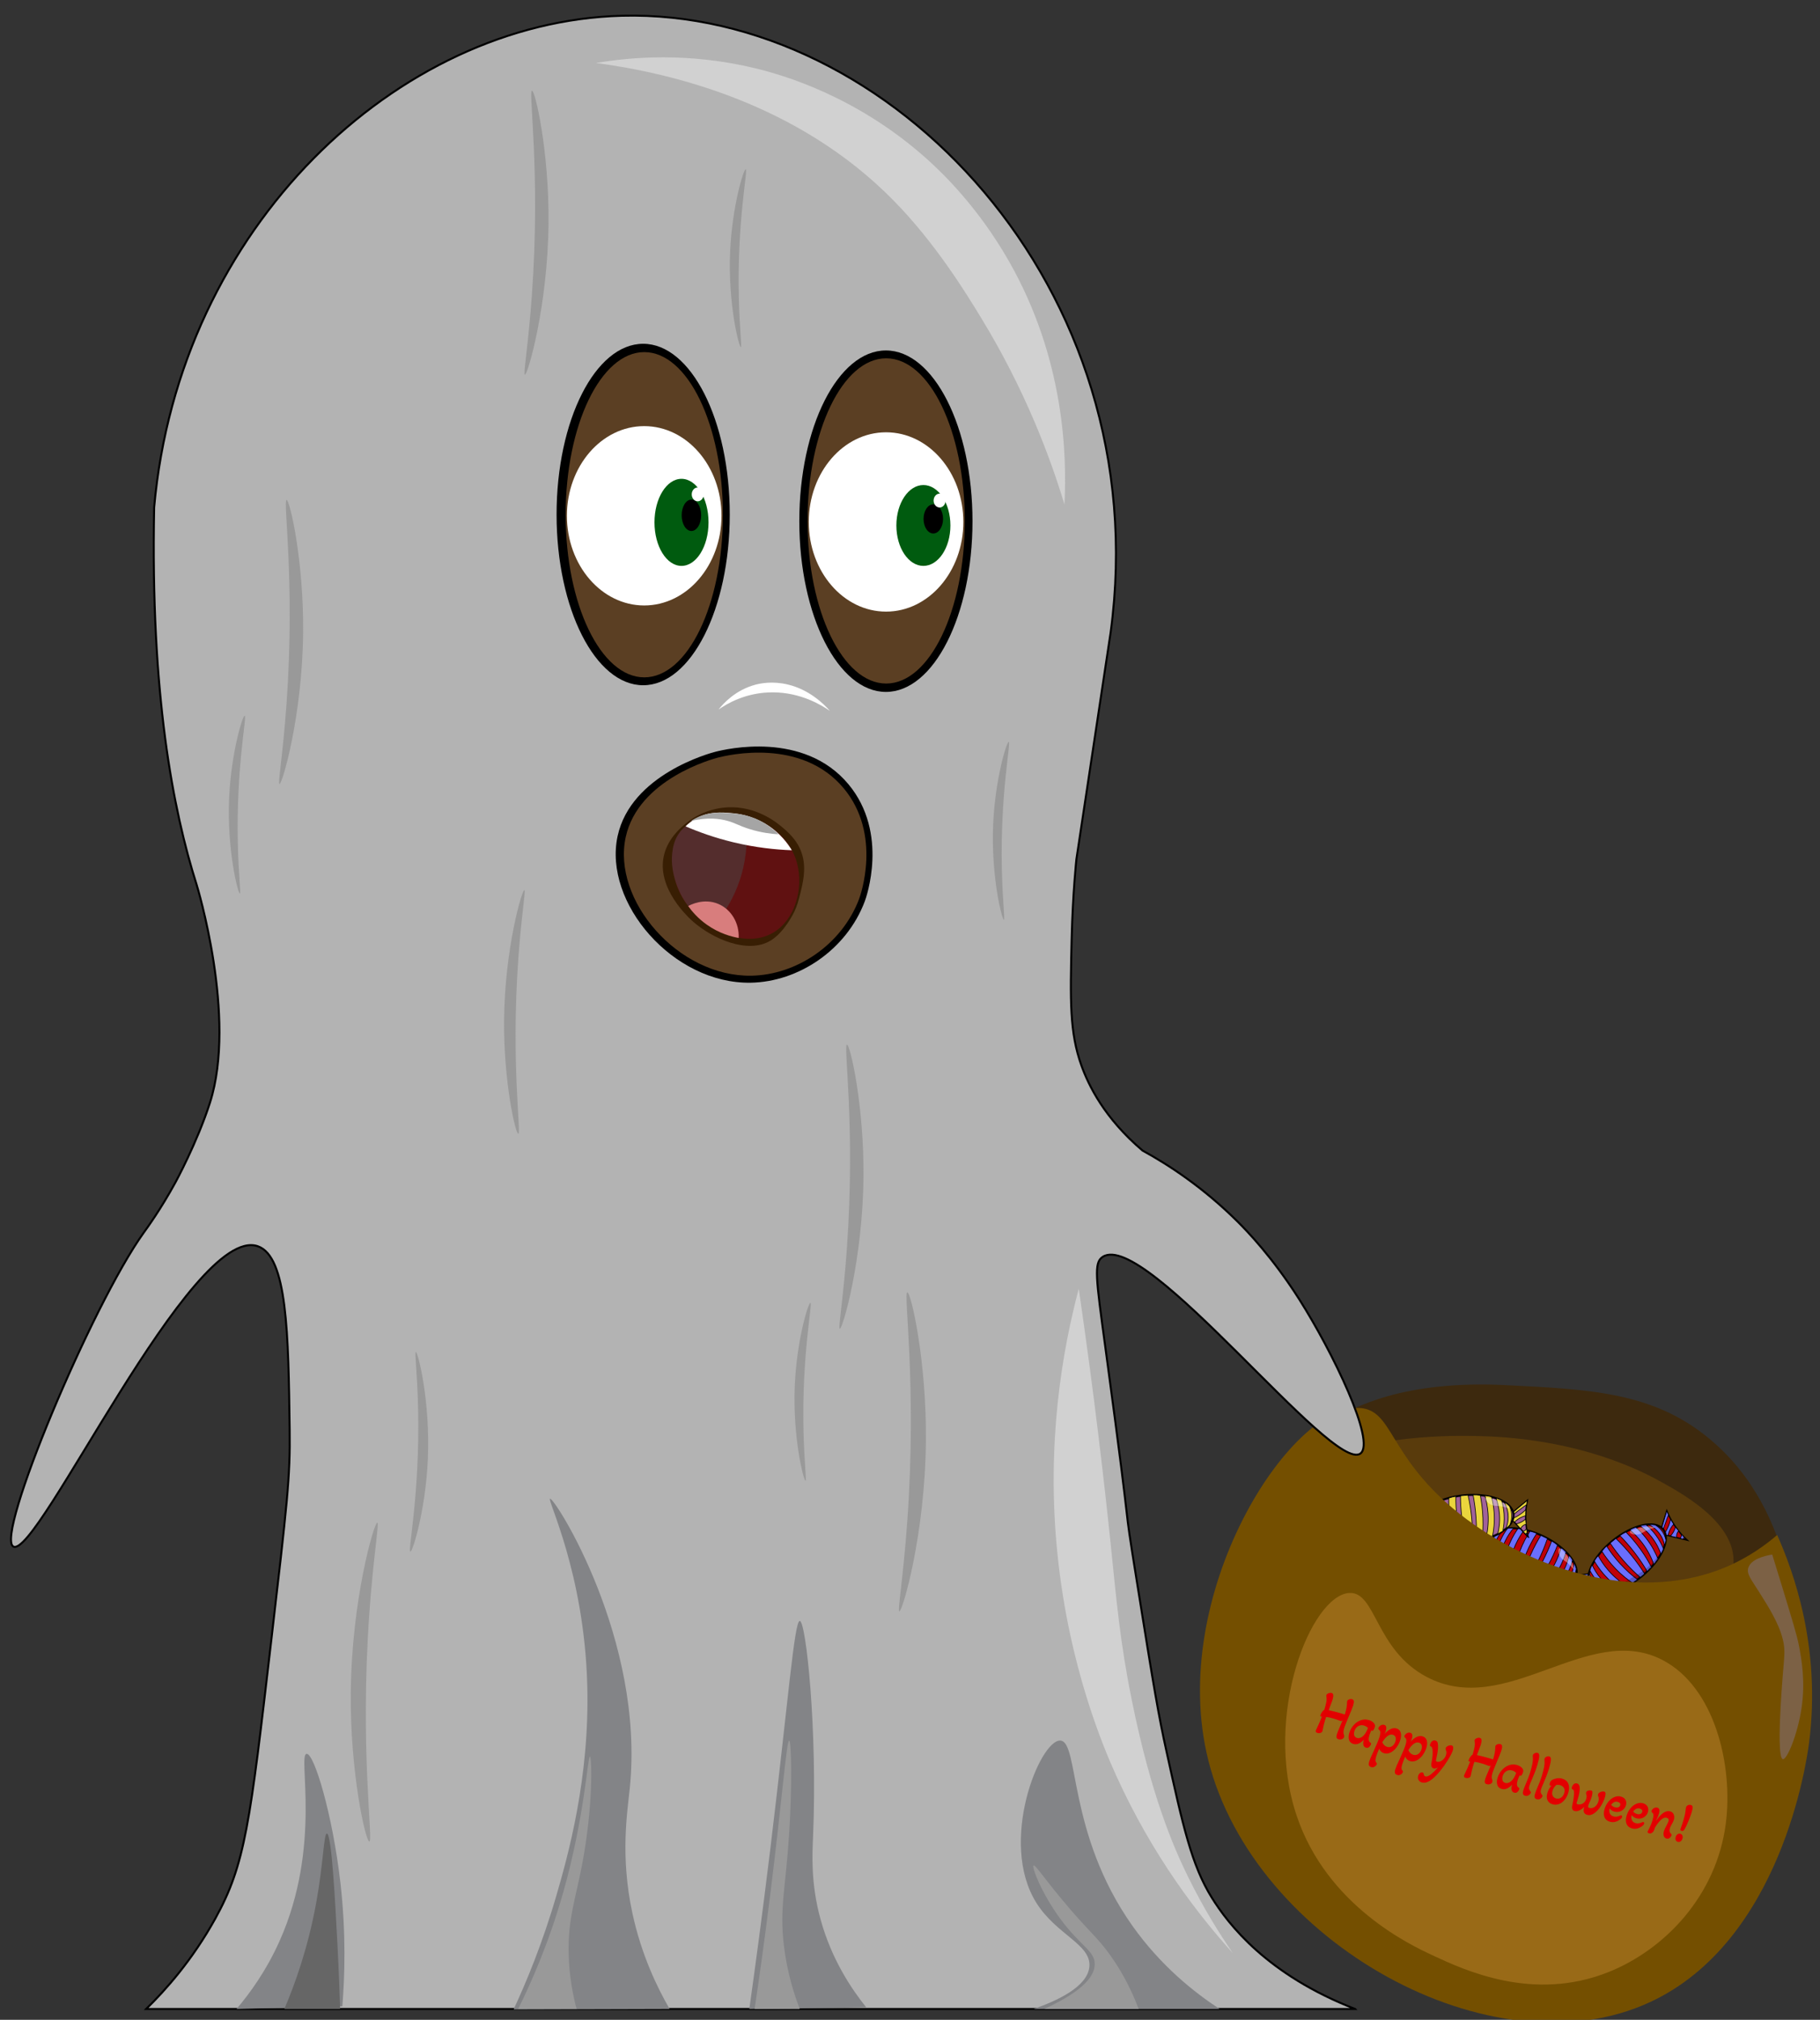 <?xml version="1.0" encoding="UTF-8"?><svg id="Layer_1" xmlns="http://www.w3.org/2000/svg" width="685" height="760" viewBox="0 0 685 760"><rect x="0" y="0" width="685" height="760" fill="#333333" stroke="none"/><defs><style>.cls-1{opacity:.38;}.cls-1,.cls-2,.cls-3,.cls-4,.cls-5,.cls-6,.cls-7,.cls-8,.cls-9,.cls-10,.cls-11,.cls-12,.cls-13,.cls-14,.cls-15,.cls-16,.cls-17,.cls-18,.cls-19,.cls-20,.cls-21{stroke-width:0px;}.cls-1,.cls-20{fill:#fff;}.cls-22{fill:#6a6eff;}.cls-22,.cls-23{stroke-width:.25px;}.cls-22,.cls-23,.cls-24,.cls-25,.cls-26,.cls-27,.cls-28{stroke:#000;stroke-miterlimit:10;}.cls-23{fill:#ead53d;}.cls-24,.cls-25{stroke-width:.5px;}.cls-24,.cls-26{fill:#a0629a;}.cls-25,.cls-28{fill:#bf000a;}.cls-2{opacity:.22;}.cls-4{fill:#601111;}.cls-5{fill:#7c6145;}.cls-6{fill:#838487;}.cls-7{fill:#542d2d;}.cls-8{fill:#381e03;}.cls-9{fill:#3d290e;}.cls-10{fill:#5b3f23;}.cls-11{fill:#593b0c;}.cls-12{fill:#e20000;}.cls-13{fill:#d1d1d1;}.cls-14{fill:#d87d7d;}.cls-15{fill:#a5a5a5;}.cls-16{fill:#666;}.cls-17{fill:#996a17;}.cls-18{fill:#999;}.cls-19{fill:#744f00;}.cls-21{fill:#005b0f;}.cls-26,.cls-27,.cls-28{stroke-width:.75px;}.cls-27{fill:#b3b3b3;}</style></defs><path class="cls-9" d="m501.84,534.06c7.21-4.16,25.85-14.81,64.87-12.87,32.12,1.59,55.32,2.74,76.23,19.83,34.33,28.04,33.3,75.15,33.02,82.56-14.02-3.63-35.68-8.28-62.56-10-33.7-2.16-45.48,3.41-73.71-3.96-13.63-3.56-46.71-12.1-56.61-32.68-.5-1.05-11.46-25.44,18.76-42.86Z"/><path class="cls-11" d="m491.38,551.83c24.04-12.35,56.4-11.66,64.87-11.48,38.72.83,62.61,13.71,69.1,17.32,9.03,5.02,30.98,17.18,26.54,34.15-3.95,15.06-25.51,26.23-48.95,30.91-31.51,6.3-60.15-.37-73.71-3.53-13.63-3.17-46.71-10.79-56.61-29.14-.5-.93-11.46-22.69,18.76-38.22Z"/><path class="cls-25" d="m561.31,569.02c.64,3.16,1.27,6.33,1.91,9.49-2.7.38-5.4.77-8.1,1.15,1.06-1.13,2.26-2.61,3.4-4.46,1.41-2.3,2.27-4.47,2.8-6.18Z"/><path class="cls-22" d="m562.63,575.69c-.87.2-2.07.34-3.42.1-.33-.06-.64-.14-.92-.22-.19.31-.4.63-.61.95-.17.26-.35.52-.52.77.81-.2,1.87-.38,3.13-.39,1.04,0,1.94.12,2.66.27-.06-.27-.13-.54-.19-.82-.05-.22-.09-.44-.13-.65Z"/><path class="cls-22" d="m562.01,572.74c-.22.14-.65.37-1.24.43-.49.05-.89-.04-1.12-.11l-.35.71-.4.83c.49-.09,1.16-.15,1.95-.08.64.06,1.18.2,1.6.34-.07-.42-.16-.85-.25-1.3-.06-.28-.12-.56-.19-.82Z"/><path class="cls-22" d="m563.07,577.81c-1.81.29-3.73.52-5.73.65-.41.03-.82.05-1.23.07-.11.17-.25.35-.41.54-.2.24-.4.43-.58.6,2-.29,4-.58,6.02-.89.69-.11,1.38-.21,2.06-.32,0-.13-.01-.29-.06-.47-.02-.06-.04-.12-.06-.18Z"/><path class="cls-22" d="m561.51,570.15c-.02.15-.14.28-.29.3-.14.02-.28-.05-.36-.17-.11.39-.26.81-.46,1.25-.08.17-.15.32-.23.48.05-.07.41-.53,1-.54.3,0,.54.1.65.17-.06-.27-.13-.54-.19-.82-.05-.22-.09-.44-.13-.65Z"/><path class="cls-25" d="m593.17,603.55c-.69-3.46-1.39-6.91-2.08-10.37,2.95-.42,5.9-.84,8.85-1.26-1.16,1.24-2.47,2.85-3.71,4.88-1.54,2.52-2.48,4.88-3.06,6.75Z"/><path class="cls-22" d="m591.73,596.27c.95-.22,2.26-.37,3.74-.1.36.07.7.15,1.01.24.21-.34.43-.69.66-1.04.19-.29.38-.57.57-.85-.89.22-2.05.42-3.42.42-1.13,0-2.12-.13-2.91-.29.07.29.14.59.2.9.05.24.1.48.14.71Z"/><path class="cls-22" d="m592.41,599.49c.24-.15.71-.4,1.35-.47.53-.06.97.04,1.23.12l.38-.78c.15-.3.29-.61.44-.91-.54.1-1.27.17-2.13.09-.7-.07-1.29-.22-1.75-.37.08.46.17.93.27,1.42.07.31.13.61.2.9Z"/><path class="cls-22" d="m591.26,593.95c1.98-.32,4.07-.57,6.26-.71.45-.03.9-.06,1.34-.08.12-.18.27-.38.45-.59.22-.26.44-.47.64-.65-2.18.31-4.37.64-6.57.97-.75.11-1.5.23-2.25.35,0,.14.01.32.07.52.02.07.04.13.07.19Z"/><path class="cls-22" d="m592.96,602.32c.02-.17.15-.3.32-.33.15-.02.31.05.39.19.12-.42.28-.88.5-1.36.08-.18.17-.35.25-.52-.05.07-.44.57-1.09.59-.33,0-.59-.11-.71-.19.07.29.14.59.2.9.05.24.1.48.14.71Z"/><ellipse class="cls-28" cx="577.24" cy="585.96" rx="8.65" ry="17.5" transform="translate(-202.24 848.56) rotate(-64.05)"/><path class="cls-22" d="m564.02,576c-.52.49-1.25,1.31-1.8,2.5-.79,1.69-.82,3.23-.78,4.03.11.29.25.61.42.94.16.31.32.58.48.82-.04-.99,0-3,1.07-5.21.95-1.98,2.27-3.2,3.03-3.81-.37.08-.77.18-1.18.31-.45.13-.86.28-1.24.43Z"/><path class="cls-22" d="m567.38,575.13c-.81,1.07-1.72,2.47-2.52,4.22-1.09,2.38-1.57,4.55-1.8,6.17.17.23.35.47.54.7.28.35.56.68.84,1,.19-1.76.66-4.31,1.96-7.12,1.02-2.19,2.22-3.86,3.22-5.05-.36-.05-.8-.08-1.3-.05-.35.02-.67.07-.94.13Z"/><path class="cls-22" d="m571.34,575.15c-.96,1.36-1.98,3.04-2.9,5.05-1.47,3.23-2.17,6.2-2.51,8.47.37.33.74.66,1.13.99.28.24.56.47.83.7.27-2.34.92-5.55,2.5-9.06,1.06-2.34,2.27-4.24,3.36-5.71-.36-.1-.75-.2-1.18-.28-.45-.08-.86-.13-1.24-.16Z"/><path class="cls-22" d="m575.84,576.17c-1.25,1.93-2.64,4.45-3.82,7.54-1.16,3.04-1.8,5.81-2.16,8.06.26.12.54.25.83.4.42.23.8.47,1.13.7.51-2.41,1.32-5.29,2.63-8.42,1.25-2.99,2.65-5.49,3.94-7.48-.37-.16-.79-.32-1.25-.46-.46-.15-.9-.26-1.3-.34Z"/><path class="cls-22" d="m593.27,590.24c-.07.71-.26,1.79-.85,2.96-.84,1.66-2.03,2.64-2.68,3.1-.3.09-.63.18-1,.25-.34.06-.66.1-.94.13.81-.58,2.36-1.86,3.44-4.05.97-1.97,1.12-3.76,1.13-4.74.16.34.33.72.48,1.12.17.43.31.85.43,1.24Z"/><path class="cls-22" d="m591.88,587.06c-.34,1.3-.89,2.88-1.77,4.58-1.2,2.32-2.61,4.04-3.74,5.22-.29,0-.58.01-.89,0-.45,0-.89-.02-1.3-.05,1.27-1.23,2.99-3.18,4.39-5.94,1.1-2.15,1.67-4.13,1.98-5.65.26.26.56.58.84,1,.2.29.36.57.48.82Z"/><path class="cls-22" d="m589.43,583.96c-.48,1.59-1.17,3.44-2.19,5.4-1.63,3.15-3.54,5.53-5.12,7.2-.48-.09-.98-.18-1.48-.28-.36-.07-.72-.15-1.07-.22,1.68-1.66,3.8-4.15,5.59-7.56,1.19-2.28,1.94-4.4,2.41-6.17.3.22.62.47.95.76.34.3.64.6.9.88Z"/><path class="cls-22" d="m579.93,577.72c-1.27,2.07-2.59,4.49-3.82,7.25-1.37,3.07-2.37,5.94-3.1,8.48l.95.46.95.46c1.39-2.14,2.85-4.64,4.23-7.49,1.12-2.3,2.26-4.95,3.28-7.95l-1.43-.69-1.07-.52Z"/><path class="cls-22" d="m586.22,581.36c-.87,2.29-2.02,4.89-3.58,7.66-1.46,2.6-2.99,4.82-4.41,6.67-.25-.15-.57-.32-.95-.46-.45-.17-.86-.24-1.18-.28,1.46-2.11,2.99-4.57,4.46-7.38,1.44-2.75,2.57-5.36,3.46-7.72.35.2.73.43,1.13.7.4.28.76.55,1.07.82Z"/><path class="cls-2" d="m561.85,583.41c1.48,1.16,3.7,2.88,6.47,4.9,4.54,3.31,6.87,4.98,9.48,6.13,2.03.89,5.28,2.01,9.72,2.29-1.66.15-4.14.21-7.03-.39-2.68-.56-4.57-1.43-6.44-2.32-4.2-1.99-6.77-4.11-7.41-4.65-1.92-1.63-2.91-2.92-3.48-3.73-.6-.86-1.03-1.64-1.31-2.21Z"/><path class="cls-1" d="m586.92,582.63c.47-.09,1.64.88,4.61,5.11.9,2.13.95,2.65.79,2.69-.2.04-.65-.72-1.76-1.78-1.55-1.49-2.23-1.51-3-2.45-1.2-1.46-1.25-3.45-.64-3.56Z"/><path class="cls-24" d="m528.72,565.22c2.25,2.43,4.51,4.86,6.76,7.29-2.16,1.79-4.32,3.57-6.48,5.36.32-1.56.58-3.5.58-5.73,0-2.77-.41-5.13-.86-6.92Z"/><path class="cls-23" d="m533.45,570.35c-.66.64-1.63,1.41-2.95,1.92-.32.12-.63.22-.93.3,0,.38-.01.76-.02,1.16-.01.33-.03.64-.04.96.6-.61,1.44-1.34,2.53-2.02.91-.56,1.76-.94,2.47-1.2-.2-.2-.4-.41-.61-.62-.16-.17-.31-.34-.46-.5Z"/><path class="cls-23" d="m531.33,568.1c-.12.24-.37.67-.85,1.04-.4.31-.8.45-1.04.51l.08.81.09.95c.38-.34.94-.76,1.66-1.12.59-.29,1.14-.46,1.58-.56-.29-.33-.59-.66-.92-1-.2-.21-.41-.42-.61-.62Z"/><path class="cls-23" d="m534.97,571.97c-1.43,1.23-2.99,2.45-4.67,3.65-.35.25-.69.49-1.04.72,0,.21-.03.44-.07.69-.05.31-.12.59-.19.84,1.59-1.32,3.19-2.66,4.79-4.01.55-.46,1.09-.92,1.64-1.39-.07-.11-.17-.25-.31-.38-.05-.05-.1-.09-.15-.12Z"/><path class="cls-23" d="m529.5,566.1c.06.15.02.32-.1.42-.11.09-.27.11-.41.04.11.4.2.85.27,1.34.02.19.04.37.05.54,0-.09.07-.68.58-1.01.26-.17.53-.2.66-.2-.2-.2-.4-.41-.61-.62-.16-.17-.31-.34-.46-.5Z"/><path class="cls-24" d="m575.16,578.35c-2.46-2.65-4.93-5.31-7.39-7.96,2.36-1.95,4.72-3.9,7.08-5.86-.35,1.71-.63,3.83-.63,6.26,0,3.03.45,5.6.94,7.56Z"/><path class="cls-23" d="m569.99,572.75c.72-.7,1.78-1.54,3.22-2.1.35-.14.69-.24,1.01-.33,0-.41.01-.83.03-1.26.01-.36.03-.7.05-1.05-.66.67-1.57,1.47-2.76,2.21-.99.61-1.92,1.02-2.7,1.31.22.22.44.44.66.68.17.18.34.37.5.55Z"/><path class="cls-23" d="m572.32,575.2c.13-.26.41-.73.93-1.13.44-.34.87-.49,1.14-.56l-.09-.89-.1-1.03c-.42.37-1.02.83-1.82,1.22-.65.32-1.25.5-1.73.61.32.36.65.73,1,1.09.22.23.44.46.66.68Z"/><path class="cls-23" d="m568.33,570.97c1.57-1.34,3.26-2.68,5.1-3.99.38-.27.76-.53,1.14-.79.01-.23.03-.48.08-.75.05-.34.13-.65.21-.91-1.74,1.45-3.49,2.91-5.23,4.38-.6.5-1.19,1.01-1.79,1.51.08.13.18.27.34.41.05.05.11.09.16.13Z"/><path class="cls-23" d="m574.32,577.39c-.07-.16-.03-.35.1-.46.12-.1.3-.12.44-.04-.12-.44-.22-.92-.29-1.46-.03-.2-.04-.4-.06-.59,0,.09-.08.74-.64,1.1-.29.19-.58.22-.72.22.22.22.44.44.66.68.17.18.34.37.5.55Z"/><ellipse class="cls-26" cx="551.76" cy="571.5" rx="17.98" ry="8.89" transform="translate(-52.78 56.15) rotate(-5.56)"/><path class="cls-23" d="m534.84,569.87c-.19.71-.39,1.82-.24,3.16.21,1.9,1.01,3.27,1.47,3.95.25.19.55.4.88.6.3.18.59.33.86.46-.57-.85-1.61-2.63-1.86-5.14-.23-2.24.27-4.02.61-4.97-.28.27-.57.57-.87.9-.32.36-.6.7-.85,1.04Z"/><path class="cls-23" d="m537.32,567.31c-.13,1.37-.18,3.09.06,5.04.33,2.66,1.07,4.83,1.73,6.37.27.11.56.22.85.33.44.16.86.3,1.27.42-.79-1.65-1.74-4.13-2.1-7.29-.29-2.46-.13-4.58.11-6.15-.34.15-.74.36-1.16.66-.3.21-.55.42-.76.62Z"/><path class="cls-23" d="m540.79,565.2c-.11,1.71-.1,3.73.17,5.98.44,3.62,1.43,6.59,2.35,8.77.5.09,1.01.18,1.52.26.37.06.74.11,1.11.16-1.02-2.2-2.18-5.35-2.68-9.28-.33-2.62-.29-4.93-.12-6.8-.37.1-.77.23-1.19.39-.44.17-.83.35-1.18.52Z"/><path class="cls-23" d="m545.28,563.68c-.05,2.36.08,5.32.71,8.66.62,3.29,1.55,6.05,2.44,8.21.29-.04.61-.07.95-.09.49-.03.95-.02,1.36,0-.84-2.38-1.68-5.34-2.22-8.78-.51-3.29-.63-6.22-.57-8.67-.41.06-.86.15-1.34.27-.48.12-.93.26-1.32.4Z"/><path class="cls-23" d="m568.1,566.64c.32.66.73,1.71.84,3.05.16,1.91-.36,3.4-.69,4.16-.21.24-.46.49-.74.75-.26.24-.52.44-.76.62.4-.94,1.07-2.89.84-5.4-.21-2.24-1.04-3.9-1.55-4.76.33.21.67.45,1.02.72.38.29.73.58,1.04.85Z"/><path class="cls-23" d="m565.18,564.6c.4,1.32.77,3,.91,4.96.19,2.68-.11,4.94-.47,6.58-.25.16-.5.32-.77.48-.4.24-.79.46-1.16.66.45-1.77.91-4.39.66-7.56-.19-2.47-.76-4.52-1.3-6.01.37.08.8.21,1.27.42.33.15.62.31.86.46Z"/><path class="cls-23" d="m561.36,563.2c.44,1.65.82,3.64.98,5.9.26,3.64-.13,6.74-.62,9.06-.47.19-.95.37-1.45.55-.36.13-.71.26-1.05.38.58-2.35,1.1-5.67.84-9.62-.18-2.63-.67-4.9-1.2-6.7.38.03.8.07,1.24.15.46.08.88.18,1.25.29Z"/><path class="cls-23" d="m549.69,562.84c0,2.5.15,5.32.54,8.4.44,3.42,1.11,6.47,1.84,9.09l1.08-.11,1.08-.11c.07-2.63,0-5.59-.31-8.83-.25-2.61-.68-5.55-1.39-8.72l-1.62.16-1.22.12Z"/><path class="cls-23" d="m557.16,562.65c.47,2.47.86,5.37.98,8.63.11,3.06-.03,5.83-.28,8.21-.3,0-.67.02-1.08.11-.49.1-.89.25-1.19.39.15-2.63.17-5.61-.05-8.86-.22-3.18-.63-6.07-1.11-8.62.42-.02.87-.02,1.36,0,.5.03.96.08,1.38.14Z"/><path class="cls-2" d="m536.85,577.63c1.92.22,4.79.54,8.3.81,5.76.46,8.69.68,11.6.28,2.26-.31,5.7-1.07,9.74-3.22-1.38,1.03-3.51,2.4-6.37,3.43-2.65.95-4.77,1.2-6.89,1.43-4.75.52-8.14.03-8.98-.1-2.56-.4-4.12-.99-5.06-1.4-.99-.43-1.78-.88-2.34-1.23Z"/><path class="cls-1" d="m559.2,563.61c.36-.33,1.91-.11,6.78,2,1.93,1.38,2.26,1.82,2.14,1.93-.15.15-.96-.28-2.5-.62-2.16-.47-2.76-.13-3.95-.54-1.83-.64-2.95-2.35-2.47-2.77Z"/><path class="cls-25" d="m590.29,593.87c3.14.76,6.27,1.51,9.41,2.27-.79,2.61-1.58,5.22-2.37,7.84-.58-1.44-1.41-3.15-2.62-4.96-1.5-2.25-3.1-3.94-4.42-5.15Z"/><path class="cls-22" d="m596.89,595.48c-.19.88-.56,2.02-1.36,3.15-.19.27-.39.52-.59.74.2.31.4.62.6.95.17.27.33.54.48.8.16-.82.44-1.86.97-3,.43-.94.92-1.71,1.36-2.3-.27-.05-.54-.11-.83-.18-.22-.05-.43-.1-.64-.16Z"/><path class="cls-22" d="m593.95,594.8c.03.26.06.74-.13,1.3-.16.46-.41.79-.57.97l.5.61.58.72c.13-.48.35-1.12.75-1.8.32-.55.68-.99.98-1.31-.41-.11-.84-.22-1.28-.32-.28-.06-.56-.12-.83-.18Z"/><path class="cls-22" d="m598.99,595.98c-.5,1.77-1.1,3.6-1.82,5.47-.15.39-.3.77-.45,1.15.11.17.21.37.31.6.13.28.22.55.3.78.58-1.93,1.16-3.88,1.73-5.83.2-.67.39-1.34.58-2.01-.12-.06-.27-.11-.45-.14-.07-.01-.13-.02-.19-.02Z"/><path class="cls-22" d="m591.39,594.16c.13.08.19.24.15.39-.04.14-.16.24-.31.25.3.26.62.58.94.94.12.14.23.28.33.41-.04-.07-.31-.59-.07-1.13.12-.28.32-.44.43-.52-.27-.05-.54-.11-.83-.18-.22-.05-.43-.1-.64-.16Z"/><path class="cls-25" d="m635.02,579.52c-3.43-.83-6.85-1.65-10.28-2.48.86-2.85,1.73-5.71,2.59-8.56.64,1.57,1.55,3.44,2.86,5.42,1.63,2.46,3.38,4.3,4.83,5.62Z"/><path class="cls-22" d="m627.81,577.76c.2-.96.61-2.21,1.48-3.44.21-.3.43-.57.64-.81-.22-.34-.44-.68-.66-1.04-.18-.29-.36-.59-.53-.87-.17.9-.48,2.03-1.06,3.28-.48,1.03-1.01,1.87-1.49,2.51.29.06.59.12.9.2.24.06.47.11.7.17Z"/><path class="cls-22" d="m631.02,578.5c-.04-.28-.06-.81.15-1.42.17-.51.44-.86.62-1.06l-.55-.67-.64-.78c-.14.53-.38,1.22-.82,1.97-.35.61-.74,1.08-1.07,1.43.45.12.92.24,1.4.35.31.07.61.14.9.2Z"/><path class="cls-22" d="m625.51,577.21c.55-1.93,1.2-3.93,1.99-5.98.16-.42.33-.84.5-1.25-.11-.19-.23-.41-.34-.65-.14-.31-.24-.6-.32-.85-.63,2.11-1.26,4.23-1.89,6.37-.21.73-.43,1.46-.64,2.19.13.06.3.12.5.15.07.01.14.02.2.02Z"/><path class="cls-22" d="m633.82,579.2c-.14-.09-.21-.27-.16-.43.04-.15.18-.26.34-.27-.33-.29-.68-.63-1.02-1.03-.13-.15-.25-.3-.36-.45.04.08.33.64.08,1.24-.13.31-.35.48-.47.57.29.06.59.12.9.2.24.06.47.11.7.17Z"/><ellipse class="cls-28" cx="612.36" cy="586.55" rx="17.5" ry="8.65" transform="translate(-232.82 517.94) rotate(-39.13)"/><path class="cls-22" d="m597.75,594.35c.23.68.67,1.68,1.51,2.69,1.2,1.43,2.58,2.11,3.32,2.41.31.02.66.03,1.03.01.34-.02.66-.05.95-.09-.92-.38-2.72-1.27-4.27-3.16-1.39-1.69-1.95-3.41-2.18-4.36-.08.37-.16.77-.22,1.2-.07.46-.11.9-.13,1.3Z"/><path class="cls-22" d="m598.39,590.94c.63,1.19,1.52,2.6,2.76,4.06,1.7,1.99,3.46,3.34,4.83,4.23.28-.06.57-.12.86-.19.44-.11.86-.22,1.26-.34-1.52-.91-3.63-2.42-5.63-4.78-1.56-1.84-2.57-3.64-3.22-5.05-.2.31-.41.7-.59,1.16-.13.33-.22.64-.28.91Z"/><path class="cls-22" d="m600.07,587.36c.83,1.44,1.92,3.08,3.36,4.76,2.31,2.7,4.71,4.58,6.63,5.85.45-.19.91-.4,1.38-.61.33-.15.66-.31.99-.46-2.01-1.23-4.65-3.17-7.17-6.09-1.68-1.95-2.89-3.85-3.76-5.46-.24.28-.5.6-.76.95-.26.37-.49.73-.67,1.06Z"/><path class="cls-22" d="m602.89,583.7c1.23,1.94,2.93,4.27,5.23,6.64,2.27,2.34,4.51,4.08,6.4,5.35.22-.19.45-.39.72-.58.39-.29.76-.53,1.11-.73-1.97-1.48-4.24-3.43-6.53-5.93-2.18-2.39-3.86-4.71-5.13-6.72-.3.27-.62.58-.94.94-.33.36-.61.71-.86,1.04Z"/><path class="cls-22" d="m622.99,573.82c.62.36,1.51.99,2.33,2.02,1.16,1.46,1.54,2.95,1.68,3.74-.04.31-.11.65-.2,1.01-.08.33-.18.64-.28.91-.19-.98-.69-2.92-2.23-4.83-1.37-1.71-2.94-2.6-3.82-3.02.38,0,.79,0,1.22.03.46.03.9.08,1.3.13Z"/><path class="cls-22" d="m619.53,573.74c1.03.86,2.24,2.02,3.41,3.53,1.6,2.07,2.57,4.07,3.16,5.59-.11.26-.23.53-.36.81-.19.41-.39.79-.59,1.16-.58-1.68-1.63-4.05-3.53-6.48-1.49-1.9-3.05-3.26-4.29-4.18.34-.13.76-.26,1.26-.34.35-.06.67-.08.95-.09Z"/><path class="cls-22" d="m615.68,574.66c1.24,1.11,2.62,2.51,3.97,4.26,2.17,2.81,3.52,5.54,4.37,7.68-.28.4-.57.81-.88,1.22-.22.3-.44.59-.65.87-.8-2.22-2.16-5.2-4.5-8.26-1.56-2.04-3.18-3.61-4.58-4.79.32-.18.69-.37,1.09-.55.42-.18.81-.33,1.17-.44Z"/><path class="cls-22" d="m606.02,580.64c1.35,2.02,2.98,4.24,4.96,6.52,2.2,2.54,4.39,4.65,6.38,6.38l.82-.67.82-.67c-1.36-2.17-3.01-4.54-5.01-6.99-1.61-1.98-3.54-4.13-5.83-6.33l-1.23,1-.92.75Z"/><path class="cls-22" d="m611.97,576.47c1.71,1.75,3.59,3.9,5.44,6.47,1.74,2.42,3.11,4.74,4.19,6.81-.24.16-.53.38-.82.67-.34.34-.59.68-.76.95-1.3-2.21-2.88-4.64-4.81-7.16-1.89-2.47-3.78-4.59-5.54-6.39.33-.24.7-.49,1.11-.73.42-.25.82-.46,1.19-.63Z"/><path class="cls-2" d="m603.56,599.44c1.68-.85,4.17-2.14,7.17-3.81,4.91-2.73,7.41-4.13,9.56-6.02,1.66-1.47,4.05-3.94,6.17-7.85-.56,1.57-1.55,3.84-3.32,6.21-1.64,2.2-3.23,3.54-4.82,4.87-3.57,2.97-6.58,4.41-7.34,4.76-2.29,1.05-3.87,1.41-4.85,1.59-1.04.18-1.92.24-2.56.26Z"/><path class="cls-1" d="m613.42,576.38c.12-.46,1.49-1.12,6.58-2.03,2.31.08,2.81.26,2.77.42-.04.2-.93.29-2.36.85-2.01.78-2.31,1.38-3.49,1.69-1.83.47-3.66-.32-3.5-.92Z"/><path class="cls-19" d="m512.02,529.81c12.15.97,10.59,17.42,34.79,37.74,26.16,21.97,67.95,36.35,102.02,22.41,9.18-3.76,15.88-8.79,20.05-12.38,6.14,13.74,16.6,42.39,12.01,78.17-.91,7.1-10.53,74.67-59.78,97.56-59.46,27.64-149.09-22.66-166.3-90.81-15.73-62.29,30.83-134.78,57.2-132.68Z"/><path class="cls-17" d="m507.82,599.4c10.11-.58,9.7,21.26,29.08,31.55,30.04,15.94,60.59-20.86,88.72-6.38,19.8,10.19,26.77,39.8,23.92,61.65-3.56,27.19-22.99,47.35-44.11,55.81-28.4,11.37-54.21-.67-66.44-6.38-7.93-3.7-39.65-18.5-51.02-52.62-12.65-37.95,5.53-82.8,19.86-83.63Z"/><path class="cls-12" d="m495.24,651.16c.04-.12.11-.28.21-.47.76-1.55,1.46-3.15,2.08-4.79-.21,0-.37-.01-.49-.05-.13-.04-.15-.2-.06-.48.12-.39.32-.79.62-1.2.29-.41.57-.7.85-.85.39-1.29.64-2.27.76-2.95s.12-1.34.02-1.98c-.05-.25-.06-.43-.02-.54.09-.29.36-.53.8-.71.45-.18.84-.21,1.19-.11.38.12.59.4.61.86.02.46-.08,1.07-.32,1.85-.27.79-.74,2.03-1.41,3.75,1.76.4,3.3.8,4.64,1.2l1.42.43.2-.65c.41-1.35.62-2.59.64-3.7,0-.29,0-.49.03-.6.09-.31.34-.55.74-.72.4-.17.79-.2,1.16-.08.37.11.58.36.63.74s-.03.9-.23,1.57c-.22.72-.77,2.12-1.67,4.2-.4.96-.76,1.82-1.06,2.58-.31.76-.53,1.38-.69,1.88-.31,1.03-.32,1.85-.04,2.48.1.28.11.54.04.78-.11.36-.38.62-.81.79-.43.17-.89.18-1.37.03-.33-.1-.55-.29-.65-.57-.1-.28-.05-.73.13-1.35.16-.51.52-1.43,1.1-2.75l.23-.54c.4-.95.66-1.57.78-1.88-.17.14-.3.22-.4.26-.1.04-.21.03-.33-.02-1-.39-1.9-.7-2.7-.94-.94-.28-1.85-.48-2.74-.6-.12.3-.25.7-.4,1.18-.35,1.17-.68,2.52-.98,4.06-.07.37-.31.62-.71.76-.41.14-.82.15-1.24.02-.5-.15-.69-.45-.55-.88Z"/><path class="cls-12" d="m507.78,654.75c-.28-.73-.26-1.63.06-2.71.32-1.06.85-2.01,1.6-2.87.75-.86,1.63-1.48,2.65-1.86,1.02-.38,2.06-.41,3.12-.09.8.24,1.41.61,1.84,1.09.43.49.57,1,.41,1.52-.05.17-.12.36-.21.56-.09.2-.17.37-.26.5-.2.29-.4.41-.59.36-.05-.02-.14-.07-.27-.16-.31.67-.56,1.28-.73,1.84-.44,1.45-.32,2.36.36,2.76.13.09.21.17.25.25.04.08.03.21-.03.4-.11.37-.33.71-.66,1.02-.33.31-.73.39-1.22.24-.5-.15-.82-.49-.95-1.01-.14-.52-.08-1.2.17-2.02-.6.68-1.24,1.18-1.93,1.48s-1.37.35-2.05.14c-.78-.24-1.31-.72-1.6-1.45Zm4.44-.95c.51-.25.98-.65,1.39-1.21.45-.58.87-1.37,1.25-2.4-.4-.43-.9-.73-1.51-.92-.78-.24-1.51-.15-2.19.25-.68.41-1.14,1.03-1.4,1.87-.19.64-.2,1.19-.04,1.64.17.46.5.76.98.91.49.15.99.09,1.5-.16Z"/><path class="cls-12" d="m515.24,664.23c-.12-.33-.09-.82.11-1.46.22-.73.75-1.98,1.6-3.74,1.18-2.56,1.93-4.38,2.26-5.45.2-.65.3-1.2.3-1.64s-.13-.77-.4-.99c-.14-.13-.25-.24-.3-.35-.06-.1-.07-.23-.02-.39.07-.22.21-.44.44-.67.23-.23.5-.39.82-.5.32-.11.64-.11.96-.01.77.23.95,1.01.55,2.33-.12.39-.25.74-.4,1.05.68-.81,1.41-1.41,2.2-1.79.79-.38,1.55-.46,2.28-.24.77.23,1.28.73,1.53,1.5.25.76.21,1.68-.11,2.75s-.81,2.04-1.47,2.9c-.65.86-1.4,1.5-2.23,1.91-.83.41-1.66.49-2.48.24-.83-.25-1.43-.82-1.8-1.69-.5,1.15-.89,2.16-1.14,3.01-.18.61-.27,1.08-.25,1.42.01.34.16.65.42.92.11.14.15.28.1.44-.05.17-.17.37-.36.59-.19.22-.44.4-.76.52-.32.12-.67.13-1.05.01-.41-.12-.68-.35-.8-.69Zm8.76-7.22c.57-.41.98-1.01,1.21-1.78.19-.62.19-1.15.02-1.6-.17-.44-.5-.74-.97-.88-.68-.21-1.37-.04-2.07.51-.7.54-1.34,1.31-1.94,2.3.42.92,1.03,1.51,1.82,1.75.71.21,1.34.12,1.92-.3Z"/><path class="cls-12" d="m525.05,667.2c-.12-.33-.09-.82.11-1.46.22-.73.75-1.98,1.6-3.74,1.18-2.56,1.93-4.38,2.26-5.45.2-.65.3-1.2.3-1.64,0-.44-.13-.77-.41-.99-.14-.13-.24-.24-.3-.35-.06-.1-.07-.23-.02-.39.07-.22.21-.44.44-.67.23-.23.5-.39.82-.5.32-.11.64-.11.96-.01.77.23.95,1.01.55,2.33-.12.39-.25.74-.4,1.05.68-.81,1.41-1.41,2.2-1.79.79-.38,1.55-.46,2.28-.24.77.23,1.28.73,1.53,1.5.25.76.21,1.68-.11,2.75s-.81,2.04-1.47,2.9c-.65.86-1.4,1.5-2.23,1.91-.83.41-1.66.49-2.48.24-.83-.25-1.43-.82-1.8-1.69-.5,1.15-.88,2.16-1.14,3.01-.18.61-.27,1.08-.25,1.42.01.34.16.65.43.92.11.14.15.28.1.44-.05.17-.17.37-.36.59-.19.22-.44.4-.76.52-.32.12-.67.13-1.05.01-.41-.12-.68-.35-.8-.69Zm8.76-7.22c.57-.41.98-1.01,1.21-1.78.19-.62.2-1.15.02-1.6-.17-.44-.5-.74-.97-.88-.68-.21-1.37-.04-2.07.51s-1.34,1.31-1.94,2.3c.42.92,1.03,1.51,1.82,1.75.71.21,1.34.11,1.92-.3Z"/><path class="cls-12" d="m533.9,669.75c-.27-.46-.31-.97-.14-1.53.14-.45.37-.8.69-1.05.32-.25.65-.33.98-.22.14.04.23.1.28.18.05.07.08.16.11.27.03.26.1.48.2.66.1.17.26.3.48.36.5.15,1.2-.11,2.09-.79.33-.26.73-.62,1.21-1.08.48-.47.96-.98,1.46-1.54-.71.4-1.29.53-1.74.39-.31-.09-.54-.31-.69-.66-.15-.34-.17-.83-.05-1.45.19-.91.33-1.87.4-2.87.07-1,.04-1.83-.1-2.49-.05-.22-.11-.39-.2-.52-.09-.13-.23-.24-.43-.33-.15-.06-.23-.14-.25-.24s0-.26.07-.48c.17-.56.43-.97.79-1.24.36-.26.76-.33,1.19-.2.47.14.77.46.88.94.11.48.14,1.18.09,2.1-.03.45-.11,1.09-.26,1.92-.15.83-.3,1.61-.47,2.34-.04.19-.04.34,0,.43.05.1.16.17.32.22.4.12.83.08,1.31-.11.47-.2.9-.51,1.29-.94.39-.43.67-.91.83-1.44.2-.65.21-1.19.03-1.62-.1-.28-.16-.48-.18-.6-.03-.12-.02-.25.02-.39.08-.25.25-.46.53-.64.28-.18.58-.3.91-.37.33-.07.61-.07.84,0,.29.09.47.31.54.66.06.35.02.76-.12,1.22-.03.09-.09.26-.19.5-.4.96-1.02,2.11-1.85,3.42-.83,1.32-1.75,2.6-2.77,3.85-1.02,1.25-2.01,2.26-2.97,3.02-.69.55-1.36.95-2.03,1.18-.67.23-1.29.26-1.88.08-.54-.16-.94-.48-1.21-.94Z"/><path class="cls-12" d="m551.04,668.06c.04-.12.11-.28.21-.47.76-1.55,1.46-3.15,2.08-4.79-.21,0-.37-.01-.49-.05-.13-.04-.15-.2-.06-.48.12-.39.32-.79.62-1.2.29-.41.57-.7.85-.85.39-1.29.64-2.27.76-2.95.11-.68.12-1.34.02-1.98-.05-.25-.06-.43-.02-.54.09-.29.36-.53.8-.71.45-.18.84-.22,1.19-.11.38.12.59.4.61.86.02.46-.08,1.07-.32,1.85-.27.78-.74,2.03-1.41,3.75,1.76.4,3.3.8,4.64,1.2l1.42.43.2-.65c.41-1.35.62-2.59.64-3.7,0-.29,0-.49.03-.6.09-.31.34-.55.74-.72s.79-.19,1.16-.08.58.36.63.74-.03.9-.23,1.57c-.22.72-.77,2.12-1.67,4.2-.4.96-.76,1.82-1.06,2.58-.31.76-.53,1.38-.69,1.88-.31,1.03-.32,1.85-.04,2.48.1.28.11.54.04.78-.11.36-.38.62-.81.79-.43.17-.89.18-1.37.03-.33-.1-.55-.29-.65-.57-.1-.28-.05-.72.13-1.35.16-.51.52-1.43,1.1-2.75l.23-.54c.4-.95.66-1.57.78-1.88-.17.14-.3.22-.4.26-.1.04-.21.03-.33-.02-1-.39-1.9-.7-2.7-.94-.94-.28-1.85-.48-2.74-.6-.12.3-.25.7-.4,1.18-.35,1.17-.68,2.52-.98,4.06-.07.37-.31.62-.71.76-.41.14-.82.15-1.24.02-.5-.15-.69-.45-.55-.88Z"/><path class="cls-12" d="m563.58,671.66c-.28-.73-.26-1.63.06-2.7.32-1.06.85-2.01,1.6-2.87.75-.86,1.63-1.48,2.65-1.86,1.02-.38,2.06-.41,3.12-.08.8.24,1.41.61,1.84,1.09.43.49.57,1,.41,1.52-.05.17-.12.36-.21.56-.09.2-.17.37-.26.5-.2.3-.4.41-.59.36-.05-.01-.14-.07-.27-.16-.31.67-.56,1.28-.73,1.84-.44,1.45-.32,2.37.36,2.76.13.09.21.17.25.25.04.08.03.21-.03.4-.11.37-.33.71-.66,1.02-.33.31-.73.39-1.22.24-.5-.15-.82-.49-.95-1.01-.14-.52-.08-1.2.17-2.02-.6.68-1.24,1.18-1.93,1.48-.69.3-1.37.35-2.05.14-.78-.24-1.31-.72-1.6-1.45Zm4.44-.94c.51-.25.98-.66,1.39-1.21.45-.58.87-1.37,1.25-2.4-.4-.43-.9-.73-1.51-.92-.78-.24-1.51-.15-2.19.25-.68.41-1.14,1.03-1.4,1.87-.19.64-.2,1.18-.04,1.64.17.46.5.76.98.91.49.15.99.1,1.5-.16Z"/><path class="cls-12" d="m573.21,675.04c-.1-.31-.05-.77.13-1.37.17-.56.5-1.43,1-2.6.7-1.6,1.22-2.97,1.56-4.11.37-1.21.64-2.29.84-3.25.19-.95.25-1.81.17-2.58-.02-.35-.01-.59.03-.73.09-.29.33-.53.72-.71.39-.18.75-.22,1.07-.12.46.14.66.59.6,1.34-.06.75-.3,1.82-.72,3.21-.32,1.07-.64,2-.94,2.77-.3.77-.67,1.67-1.11,2.69-.48,1.06-.79,1.83-.93,2.31-.16.51-.2.92-.14,1.2.06.29.23.61.52.97.07.09.12.17.15.25.03.08.02.16,0,.25-.05.17-.17.37-.37.59-.19.22-.45.39-.77.52-.32.12-.68.13-1.07,0-.38-.12-.62-.33-.72-.64Z"/><path class="cls-12" d="m577.6,676.37c-.1-.31-.05-.77.13-1.37.17-.56.5-1.43,1-2.6.7-1.61,1.22-2.97,1.56-4.11.37-1.21.64-2.29.84-3.25.19-.95.25-1.81.17-2.58-.02-.35-.01-.59.03-.73.09-.3.33-.53.72-.71.39-.18.75-.22,1.07-.12.46.14.66.59.6,1.34-.06.75-.3,1.82-.72,3.21-.32,1.07-.64,2-.94,2.77-.3.77-.67,1.67-1.11,2.69-.48,1.06-.79,1.83-.93,2.31-.16.51-.2.91-.14,1.2.06.29.23.61.52.97.07.09.12.17.15.25.03.08.02.16,0,.25-.05.17-.18.37-.37.59-.19.22-.45.39-.77.52-.32.12-.68.13-1.07,0-.38-.12-.62-.33-.72-.64Z"/><path class="cls-12" d="m582.42,677.36c-.34-.75-.34-1.68,0-2.8.32-1.04.84-1.95,1.56-2.73-.25.09-.43.12-.53.09-.14-.04-.21-.17-.22-.38,0-.21.03-.44.1-.67.16-.53.47-.92.94-1.17.46-.25,1.02-.44,1.69-.56.67-.12,1.37-.07,2.09.15,1.1.33,1.85.97,2.23,1.9s.37,2.06-.03,3.4c-.32,1.04-.78,1.94-1.4,2.68-.62.75-1.33,1.27-2.12,1.56-.8.29-1.6.32-2.42.07-.91-.28-1.54-.79-1.88-1.54Zm5.06-.91c.59-.37,1-.94,1.24-1.74.24-.79.21-1.44-.1-1.95-.31-.51-.78-.86-1.42-1.05-.45-.14-.93-.16-1.45-.08-.7.65-1.17,1.36-1.4,2.12-.23.75-.21,1.38.03,1.91.25.52.66.87,1.24,1.05.65.2,1.27.11,1.86-.25Z"/><path class="cls-12" d="m591.77,679.2c.23-.95.41-1.93.54-2.94.13-1.01.16-1.76.08-2.24-.04-.2-.1-.36-.19-.48s-.23-.23-.43-.32c-.12-.05-.2-.13-.22-.23-.03-.1,0-.26.06-.48.18-.59.45-1.01.82-1.25.37-.25.74-.31,1.13-.19.69.21,1.03.85,1.01,1.93s-.26,2.37-.71,3.88l-.43,1.35c-.05.17-.06.31-.02.42.04.11.14.2.32.25.32.1.7.11,1.15.03.44-.08.86-.29,1.26-.63s.7-.84.89-1.5c.1-.34.15-.64.14-.9-.01-.26-.06-.54-.16-.84-.03-.09-.05-.18-.06-.27-.02-.09,0-.19.03-.3.12-.39.39-.63.82-.74.43-.11.81-.11,1.15,0,.17.05.28.15.35.28.06.14.08.35.04.65-.02.45-.12.96-.3,1.54-.21.68-.46,1.32-.75,1.91-.2.4-.37.81-.5,1.25-.08.26-.09.46-.04.59.05.13.18.22.39.28.72.22,1.4.09,2.06-.37.65-.46,1.11-1.15,1.39-2.05.2-.67.2-1.27-.02-1.81-.08-.24-.13-.42-.15-.52-.02-.1,0-.22.04-.36.08-.26.26-.48.54-.66.28-.18.59-.3.93-.36.34-.06.63-.05.86.02.32.1.49.33.5.71.01.38-.07.86-.25,1.45-.35,1.17-.9,2.31-1.63,3.43-.73,1.12-1.55,1.99-2.46,2.6-.91.62-1.79.79-2.65.53-.65-.2-1.05-.56-1.19-1.1s-.08-1.17.19-1.9c-.62.63-1.26,1.08-1.92,1.38-.66.29-1.25.36-1.79.19-.83-.25-1.1-.99-.8-2.23Z"/><path class="cls-12" d="m603.89,683.73c-.34-.84-.33-1.87.04-3.08.33-1.07.82-2.01,1.5-2.8.67-.8,1.43-1.36,2.28-1.69.84-.33,1.66-.38,2.46-.13.77.23,1.31.65,1.64,1.25.32.6.37,1.28.14,2.04-.18.61-.51,1.12-.97,1.54-.46.42-1,.7-1.61.85-.61.14-1.22.12-1.84-.06-.36-.11-.69-.27-.99-.48-.3-.21-.54-.45-.71-.72-.2.72-.18,1.36.08,1.91.26.55.7.92,1.31,1.11.37.11.78.15,1.22.1.44-.04.85-.16,1.21-.36.24-.13.43-.17.58-.13.13.04.22.12.27.25.05.13.06.27,0,.42-.1.34-.48.72-1.14,1.13-1.16.74-2.33.92-3.51.57-.97-.29-1.63-.86-1.97-1.7Zm5.18-3.69c.38-.14.62-.39.73-.75.09-.29.06-.56-.1-.78-.16-.23-.41-.39-.77-.5-.49-.15-.95-.12-1.39.08-.44.2-.82.55-1.14,1.04.14.2.33.37.59.54.26.16.53.29.81.37.46.14.88.14,1.26,0Z"/><path class="cls-12" d="m612.18,686.24c-.34-.84-.33-1.87.04-3.08.33-1.07.82-2.01,1.5-2.8.67-.8,1.43-1.36,2.28-1.69.84-.33,1.66-.38,2.46-.13.77.23,1.31.65,1.64,1.25.32.6.37,1.28.14,2.04-.18.61-.51,1.12-.97,1.54-.46.42-1,.7-1.61.85-.61.15-1.22.13-1.84-.06-.36-.11-.69-.27-.99-.48-.3-.21-.54-.45-.71-.72-.2.72-.18,1.36.08,1.91.26.55.7.92,1.31,1.11.37.11.78.15,1.22.1.44-.04.85-.16,1.21-.36.24-.13.43-.17.58-.13.13.04.22.12.27.25.05.13.06.27,0,.42-.1.34-.48.72-1.14,1.13-1.16.74-2.33.92-3.51.57-.97-.29-1.63-.86-1.97-1.71Zm5.18-3.69c.38-.14.62-.39.73-.75.09-.29.06-.56-.1-.78-.16-.23-.41-.39-.77-.5-.49-.15-.95-.12-1.39.08s-.82.54-1.14,1.04c.14.19.33.37.59.54.26.16.53.29.81.37.46.14.88.14,1.26,0Z"/><path class="cls-12" d="m620.15,689.09c.83-1.55,1.41-2.84,1.72-3.88.24-.78.38-1.38.42-1.79s.02-.72-.06-.9c-.09-.18-.23-.36-.44-.54-.2-.18-.26-.38-.19-.62.07-.22.21-.44.44-.67.23-.23.5-.39.82-.5.32-.11.64-.11.96-.01.77.23.95,1.01.55,2.33-.19.64-.55,1.48-1.08,2.52l.05.04c1.92-2.81,3.69-3.97,5.32-3.48.65.2,1.09.6,1.32,1.2.22.6.22,1.28-.01,2.04-.14.45-.4.99-.78,1.62-.33.54-.57,1.04-.7,1.49-.27.9-.11,1.61.5,2.11.15.15.2.31.14.5s-.17.4-.34.64-.39.42-.66.56c-.27.14-.59.15-.95.04-.5-.15-.83-.49-.98-1.01-.16-.52-.13-1.13.08-1.83.16-.53.5-1.26,1.02-2.19.37-.7.59-1.17.66-1.4.22-.71.02-1.17-.6-1.35-.72-.22-1.47.04-2.25.78-.78.74-1.54,1.72-2.26,2.94l-.17.56c-.18.59-.46,1.03-.84,1.31s-.79.36-1.22.23c-.46-.14-.61-.39-.45-.75Z"/><path class="cls-12" d="m630.7,692.37c-.14-.35-.14-.74-.01-1.18.14-.45.37-.79.7-1.01.33-.22.69-.27,1.08-.16.36.11.61.33.75.66.14.33.14.71,0,1.15-.14.47-.38.81-.71,1.04-.34.23-.69.29-1.06.17-.36-.11-.61-.34-.75-.68Zm1.79-3.72c-.05-.11-.05-.26,0-.44l.19-.55c.3-.79.59-1.65.87-2.59.34-1.13.57-2.03.69-2.69.12-.66.19-1.26.23-1.81.04-.28.07-.45.1-.53.09-.29.31-.54.65-.75.34-.2.73-.24,1.17-.11.44.13.66.4.68.8.02.4-.12,1.08-.4,2.03-.28.93-.68,2-1.18,3.21-.5,1.2-.92,2.11-1.24,2.7-.27.51-.5.83-.68.94-.19.11-.41.13-.67.05-.22-.07-.35-.15-.4-.26Z"/><path class="cls-5" d="m658.02,589.93c.99-3.21,5.89-4.47,9-5,.94,3.03,2.34,7.53,4,13,3.57,11.74,5.36,17.67,6,21,1.02,5.33,2.56,13.72,1,24-1.48,9.73-5.44,19.31-7,19-2.54-.51-.34-27.78,0-32,.54-6.7.97-9.04,0-13-1.51-6.17-5.46-12.4-9-18-3.06-4.83-4.7-6.74-4-9Z"/><path class="cls-27" d="m510.02,755.93H55.02c7.33-7.17,17.37-18.39,26-34,11.31-20.47,13.03-35.53,21-104,6.11-52.52,7.24-62.06,7-80-.47-36.01-.86-65.18-12-69-24.97-8.57-82.95,117.78-92,113-7.02-3.71,29.56-90.86,49-118,1.33-1.85,6.43-8.82,12-19,0,0,8.21-15.03,13-30,10.31-32.25-5-82-5-82-8.9-28.03-17.4-71.83-16-142C67.4,85.27,149.89,8.16,234.02,5.93c100.78-2.67,201.54,102.15,184,232-4.29,28.44-8.59,56.87-12.88,85.31,0,0-1.37,12.55-1.79,29.83-.58,23.48-.78,35.48,3.67,47.86,2.66,7.41,8.58,19.75,23,32,9.63,5.27,22.69,13.72,35.8,26.75,3.38,3.37,13.07,13.3,23.2,29.25,12.53,19.73,28.94,53.68,23,58-10.49,7.64-80.85-84.52-97-74-3.4,2.22-2.55,7.79,1,34,11.71,86.37,5.67,49.4,12,89,6.52,40.78,8.07,49.65,11,63,6.25,28.45,9.52,42.92,17,55,6.33,10.23,20.99,29.19,54,42Z"/><ellipse class="cls-3" cx="333.43" cy="196.11" rx="32.59" ry="64.24"/><ellipse class="cls-10" cx="333.53" cy="196.01" rx="29.59" ry="61.19"/><ellipse class="cls-20" cx="333.49" cy="196.4" rx="29.09" ry="33.74"/><ellipse class="cls-21" cx="347.54" cy="197.72" rx="10.17" ry="15.21"/><ellipse class="cls-3" cx="351.27" cy="195.25" rx="3.67" ry="5.49"/><ellipse class="cls-20" cx="353.64" cy="188.35" rx="2.25" ry="2.61"/><path class="cls-20" d="m270.42,267c1.8-2.27,6.41-7.41,13.99-9.39,1.61-.42,6.23-1.45,12.11-.04,8.2,1.96,13.62,7.41,15.84,9.92-3.18-2.2-10.93-6.92-21.4-6.98-10.23-.06-17.5,4.36-20.53,6.48Z"/><path class="cls-13" d="m224.34,23.7c13.26-2.25,34.78-4.09,60,2.01,10.11,2.45,38.17,10.38,64.85,34.41,5.34,4.81,18.84,17.67,30.52,38.12,20.95,36.69,21.88,73.06,20.93,91.6-5.42-17.96-14.78-43.03-31.38-70.25-5.59-9.16-17.14-28.11-33.11-44.31-35.94-36.46-83.13-47.75-111.8-51.58Z"/><ellipse class="cls-3" cx="242.07" cy="193.6" rx="32.59" ry="64.24"/><ellipse class="cls-10" cx="242.49" cy="193.68" rx="29.59" ry="61.19"/><ellipse class="cls-20" cx="242.46" cy="194.08" rx="29.09" ry="33.74"/><ellipse class="cls-21" cx="256.5" cy="196.55" rx="10.17" ry="16.38"/><ellipse class="cls-3" cx="260.23" cy="193.89" rx="3.67" ry="5.91"/><ellipse class="cls-20" cx="262.6" cy="186.02" rx="2.25" ry="2.61"/><path class="cls-3" d="m325.5,339.1c-6.9,18.4-25.05,30.36-42.94,30.67-29.2.51-55.57-30.05-50.1-55.21,5.04-23.15,34.76-31.17,36.81-31.69,4-1.02,33.27-7.98,50.1,12.27,15.28,18.38,6.61,42.7,6.13,43.96Z"/><path class="cls-10" d="m323.38,338.16c-6.52,17.38-23.66,28.67-40.56,28.97-27.58.48-52.49-28.38-47.32-52.14,4.76-21.87,32.83-29.44,34.76-29.93,3.78-.96,31.42-7.53,47.32,11.59,14.43,17.36,6.24,40.33,5.79,41.52Z"/><path class="cls-8" d="m301.02,336.93c-.46,1.81-.93,3.69-2,6-.18.39-3.69,7.79-9,11-8.62,5.2-21.79-.75-29-7-1.54-1.34-14.25-12.67-11.06-25.36,1.57-6.24,6.33-10.2,8.06-11.64,5.5-4.58,11.39-5.69,14-6,10.68-1.29,18.75,4.28,22,7,2.54,2.13,6.47,5.42,8,11,1.45,5.29.15,10.45-1,15Z"/><path class="cls-4" d="m258.02,310.93c5.07-5.11,12.24-5.03,15-5,9.78.11,23.57,5.85,27,19,2.45,9.38-.73,21.12-9,26-12.29,7.25-30.86-3.58-36-17-2.35-6.13-3.35-16.6,3-23Z"/><path class="cls-7" d="m268.02,348.93c-2.85-1.71-7.53-5.09-11-11-.57-.96-4.99-8.69-4-17,.22-1.84.64-5.05,3-8,.74-.92,1.47-1.58,2-2,7.67,2,15.33,4,23,6-.21,5.04-1.26,13.3-5.95,22.03-2.24,4.18-4.78,7.47-7.05,9.97Z"/><path class="cls-20" d="m258.02,310.93c.87-.86,2.19-2.01,4-3,4.86-2.67,9.64-2.28,13-2,2.27.19,7.41.67,13,4,5.59,3.33,8.64,7.72,10,10-6.14-.22-13.64-.99-22-3-7-1.68-13.03-3.86-18-6Z"/><path class="cls-14" d="m278.02,352.93c-2.68-.48-7.3-1.67-12-5-3.38-2.39-5.62-5.06-7-7,.61-.34,5.88-3.21,11.48-.74,4.75,2.09,7.77,7.17,7.52,12.74Z"/><path class="cls-15" d="m260.02,308.93c.9-.59,2.25-1.37,4-2,3.74-1.36,6.92-1.19,10-1,2.69.17,6,.38,10,2,4.14,1.68,7.09,4.09,9,6-2.62-.15-6.51-.59-11-2-3.79-1.19-5.16-2.18-8-3-3.09-.89-7.69-1.51-14,0Z"/><path class="cls-13" d="m406.02,484.93c5.93,40.71,9.67,73.51,12,96,2.26,21.8,3.45,36.52,8,59,7.19,35.5,15.57,54.91,21,66,6.11,12.47,12.34,22.26,17,29-12.85-14.19-30.12-36.38-44-67-4.57-10.09-17.65-40.65-22-83-4.3-41.82,1.8-76.71,8-100Z"/><path class="cls-6" d="m89.02,755.93c4.86-5.72,11.12-14.22,16.19-25.54,16.06-35.85,6.75-69.98,10.16-70.46,2.81-.4,9.8,22.63,12.77,48.66,2.18,19.15,1.59,35.45.71,46.34-13.28.33-26.55.67-39.83,1Z"/><path class="cls-6" d="m193.3,756.1c4.79-10.29,10.92-24.95,16.19-43.14,4.22-14.56,12.52-43.96,11.54-79.03-1.18-42.28-15.18-69.62-14-70,1.68-.54,35.75,52.89,30,109-.93,9.03-3.64,25.48,1,47,3.39,15.72,9.36,27.97,14,36-19.58.06-39.15.11-58.73.17Z"/><path class="cls-6" d="m326.02,755.31c-5.58-6.96-13.05-18.07-17.18-33.09-3.74-13.61-3.11-24.47-2.82-31.3,1.68-39.89-2.65-80.89-5-81-2.06-.09-4.45,31.03-11,85-3.13,25.75-6.01,46.89-8,61,14.67-.21,29.33-.41,44-.62Z"/><path class="cls-6" d="m459.02,755.93c-9.51-6.24-22.08-16.16-32.8-31.28-24.64-34.77-19.95-69.51-27.2-69.72-7.64-.21-23.29,38.08-9,61,7.54,12.09,20.66,15.63,20,24-.61,7.67-12.29,12.95-21,16h70Z"/><path class="cls-18" d="m195.02,755.93h22c-1.3-4.86-2.82-12.13-3-21-.26-12.89,2.5-20,5-33,4.32-22.42,3.74-40.92,3-41-.83-.09-1.98,22.7-10,51-5.42,19.11-12.1,34.13-17,44Z"/><path class="cls-18" d="m284.02,755.93h17c-2.02-5.2-4.76-13.51-6-24-1.67-14.13.68-21.33,2-42,1.13-17.65.86-34.95,0-35-.97-.06-2.62,21.69-7,57-2.32,18.69-4.5,33.96-6,44Z"/><path class="cls-18" d="m393.02,755.93h35.55c-3.42-9.07-7.46-15.64-10.55-20-5.46-7.71-8.44-9.16-19-22-6.73-8.18-9.43-12.35-10-12-.82.51,3,10.45,10,20,7.62,10.39,12.91,12.01,13,17,.07,3.87-2.99,9.66-19,17Z"/><path class="cls-16" d="m107.02,755.93h21c-.17-5.61-.47-13.93-1-24-.86-16.37-2.2-41.99-4-42-1.18,0-1.28,11.02-4,26-3.11,17.13-8.06,30.76-12,40Z"/><path class="cls-18" d="m142.02,572.93c-1.2-.19-9.68,29.04-10,64-.28,30.26,5.63,56.14,7,56,1.57-.16-3.67-34.4,0-86,1.55-21.75,3.77-33.88,3-34Z"/><path class="cls-18" d="m338.49,606.29c1.2.19,9.68-29.04,10-64,.28-30.26-5.63-56.14-7-56-1.57.16,3.67,34.4,0,86-1.55,21.75-3.77,33.88-3,34Z"/><path class="cls-18" d="m156.5,508.73c.81-.08,5.5,18.5,4.53,40.37-.84,18.92-5.68,34.88-6.59,34.75-1.05-.16,3.63-21.37,2.92-53.75-.3-13.65-1.38-21.31-.86-21.36Z"/><path class="cls-18" d="m316.08,499.96c1.07.17,8.62-25.87,8.91-57.01.25-26.96-5.01-50.01-6.24-49.88-1.4.14,3.27,30.64,0,76.61-1.38,19.37-3.36,30.18-2.67,30.29Z"/><path class="cls-18" d="m303.18,557.15c-.72.07-4.9-16.48-4.04-35.96.75-16.86,5.06-31.07,5.87-30.95.93.14-3.23,19.03-2.6,47.88.27,12.16,1.23,18.98.76,19.03Z"/><path class="cls-18" d="m105.18,295.02c1.07.17,8.62-25.87,8.91-57.01.25-26.96-5.01-50.01-6.24-49.88-1.4.14,3.27,30.64,0,76.61-1.38,19.37-3.36,30.18-2.67,30.29Z"/><path class="cls-18" d="m90.28,336.21c-.72.07-4.9-16.48-4.04-35.96.75-16.86,5.06-31.07,5.87-30.95.93.14-3.23,19.03-2.6,47.88.27,12.16,1.23,18.98.76,19.03Z"/><path class="cls-18" d="m197.36,334.93c-.92-.15-7.39,22.18-7.64,48.9-.21,23.12,4.3,42.89,5.35,42.78,1.2-.12-2.8-26.28,0-65.71,1.18-16.61,2.88-25.88,2.29-25.98Z"/><path class="cls-18" d="m197.54,141.01c1.07.17,8.62-25.87,8.91-57.01.25-26.96-5.01-50.01-6.24-49.88-1.4.14,3.27,30.64,0,76.61-1.38,19.37-3.36,30.18-2.67,30.29Z"/><path class="cls-18" d="m377.84,346.07c-.72.07-4.9-16.48-4.04-35.96.75-16.86,5.06-31.07,5.87-30.95.93.14-3.23,19.03-2.6,47.88.27,12.16,1.23,18.98.76,19.03Z"/><path class="cls-18" d="m278.84,130.61c-.72.07-4.9-16.48-4.04-35.96.75-16.86,5.06-31.07,5.87-30.95.93.14-3.23,19.03-2.6,47.88.27,12.16,1.23,18.98.76,19.03Z"/></svg>